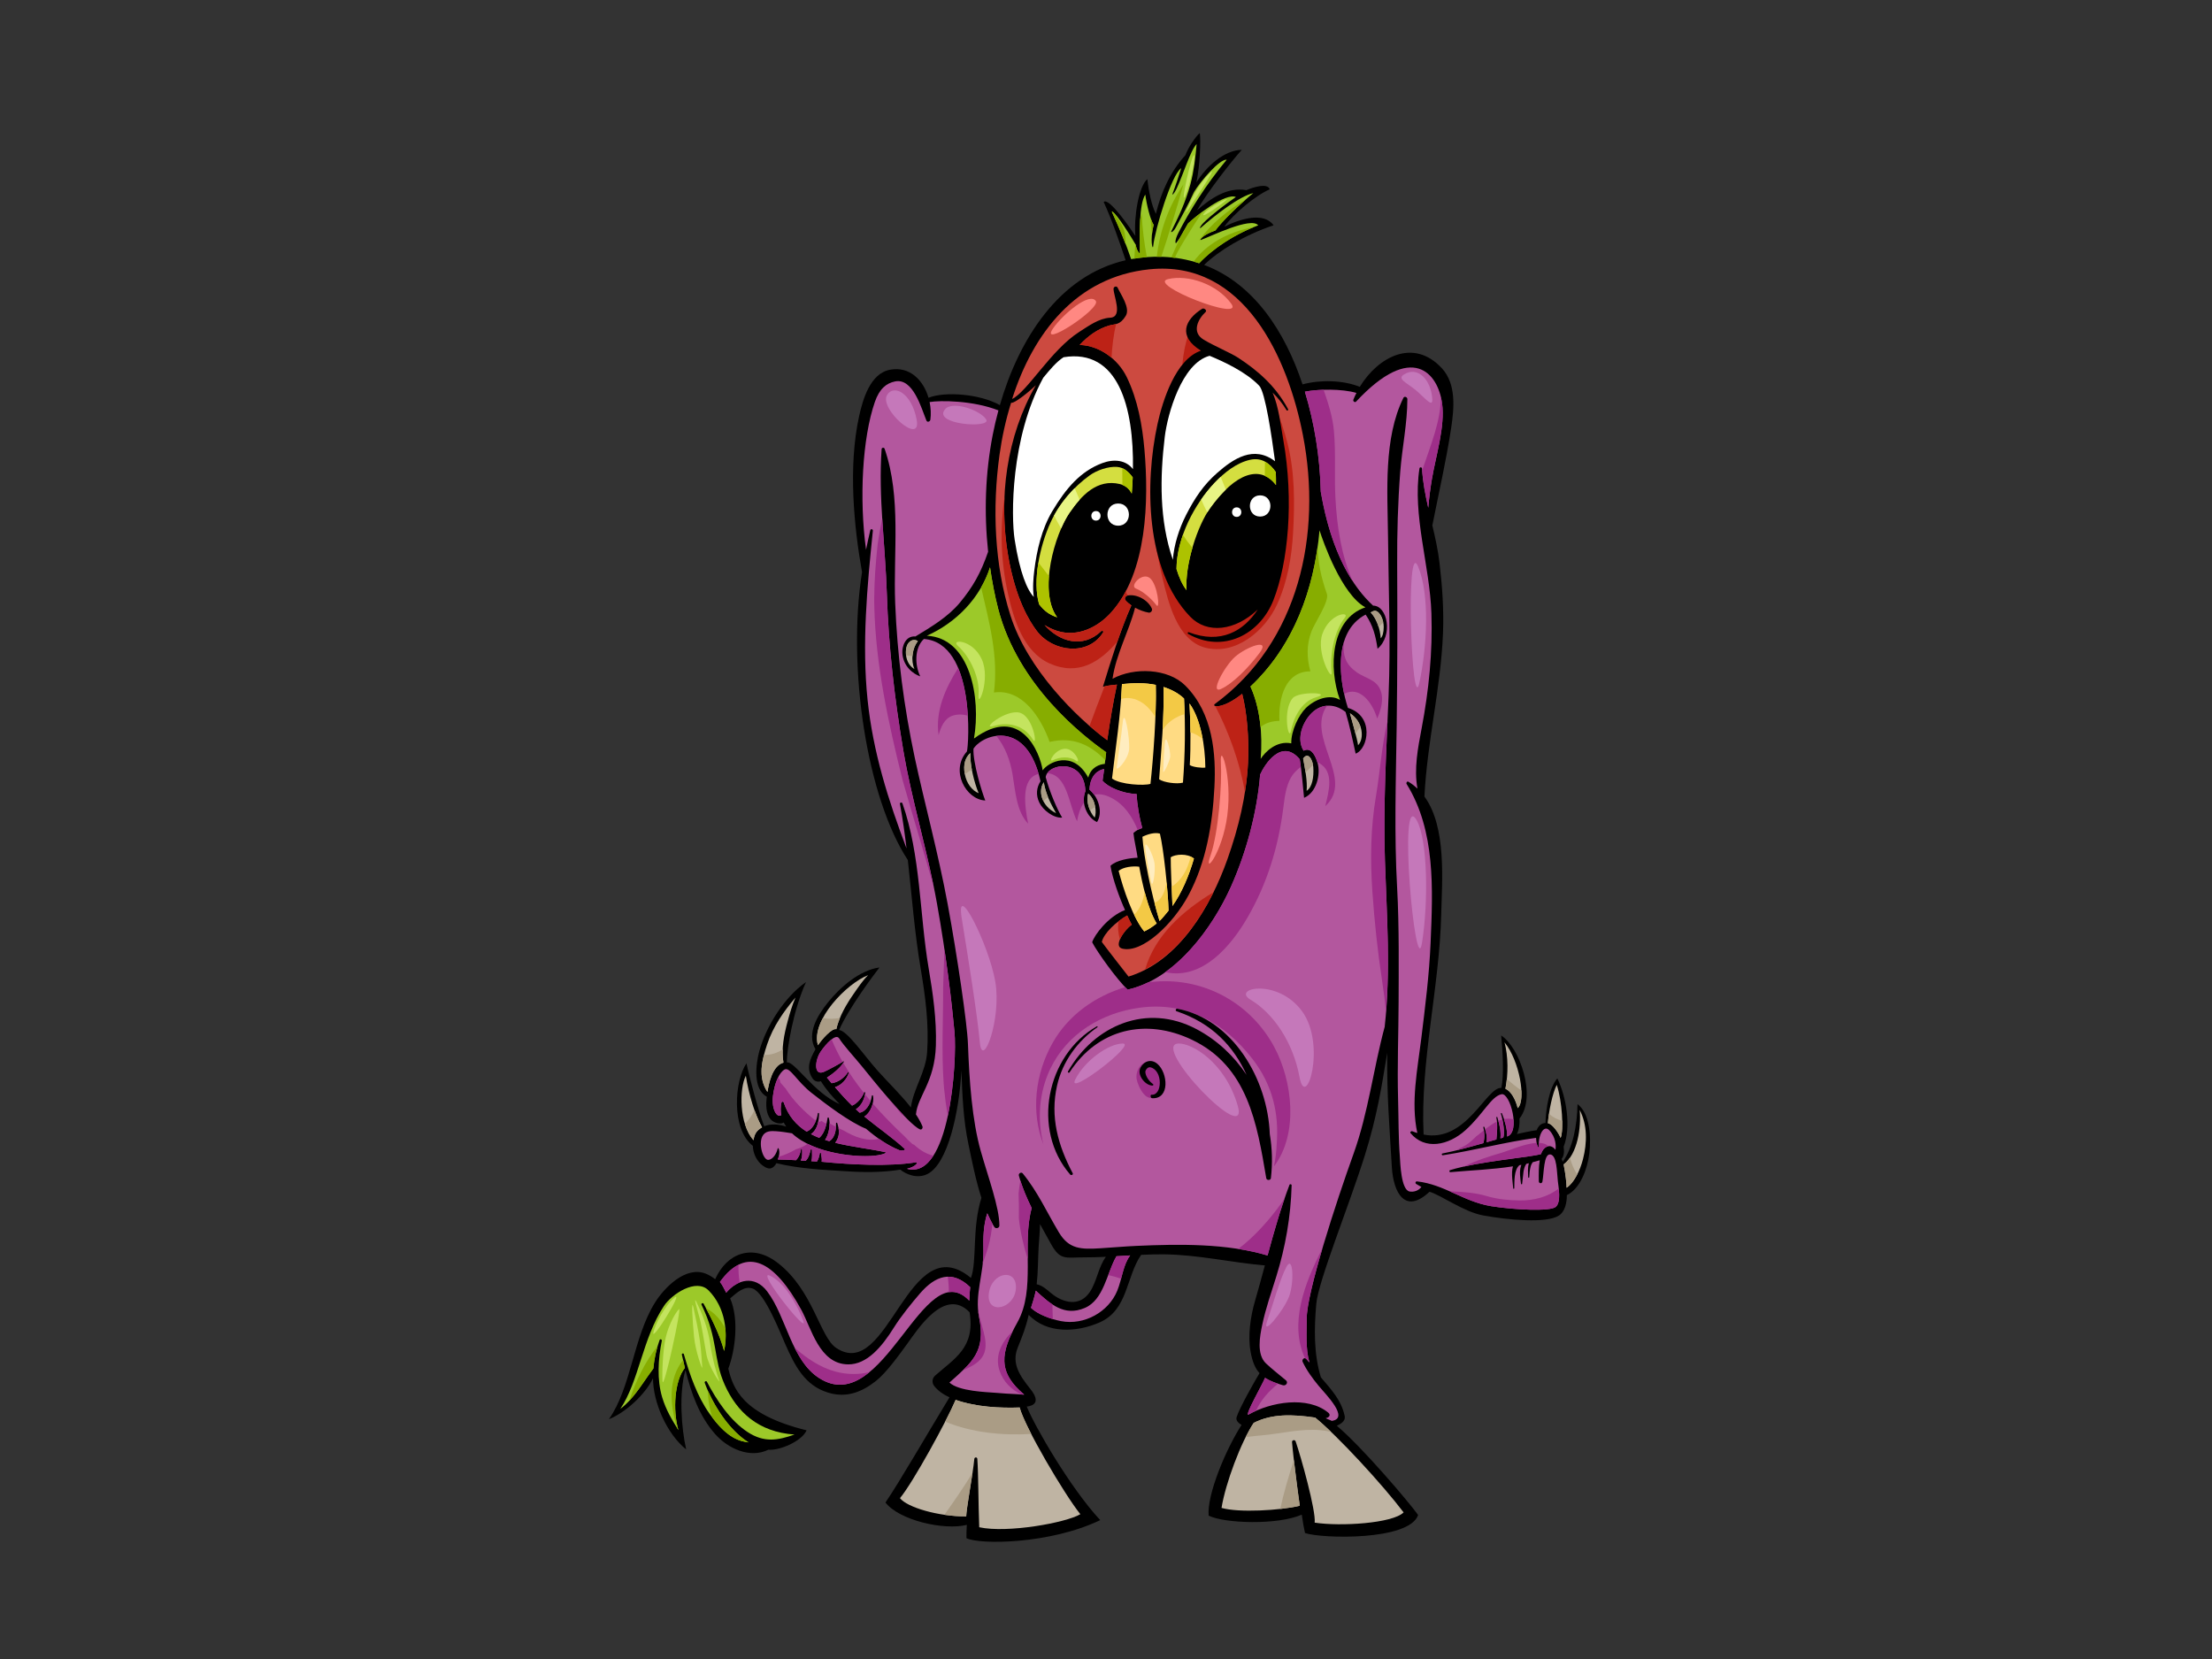 <?xml version="1.0" encoding="utf-8"?>
<!-- Generator: Adobe Illustrator 17.0.0, SVG Export Plug-In . SVG Version: 6.00 Build 0)  -->
<!DOCTYPE svg PUBLIC "-//W3C//DTD SVG 1.1//EN" "http://www.w3.org/Graphics/SVG/1.1/DTD/svg11.dtd">
<svg version="1.1" id="Layer_1" xmlns="http://www.w3.org/2000/svg" xmlns:xlink="http://www.w3.org/1999/xlink" x="0px" y="0px"
	 width="800px" height="600px" viewBox="0 0 800 600" enable-background="new 0 0 800 600" xml:space="preserve">
<rect x="0" y="0" width="800" height="600" fill="#333333" stroke="none"/>
<g>
	<path d="M570.534,399.32c-0.124,7.918-1.746,15.835-5.354,20.854c-0.133-0.351-0.253-0.704-0.407-1.042
		c0.907-1.03,0.974-2.746,0.741-4.393c2.813-7.261,0.944-18.041-2.274-24.712c-2.93,3.18-4.15,11.09-4.3,16.118
		c-0.716,0.019-1.416,0.26-1.993,0.785c-0.582,0.53-0.935,1.148-1.157,1.809c-2.421,0.357-4.811,0.857-7.183,1.405
		c0.804-1.648,1.037-3.629,0.927-5.595c6.366-8.009-0.009-25.869-6.618-30.045c0.561,5.733,1.061,14.278,0.073,18.952
		c-5.435-0.435-12.666,20.015-28.127,16.865c-1.264-26.561,5.755-53.131,6.38-79.8c0.281-11.977,1.98-31.419-6.078-42.437
		c0.982-19.926,5.943-39.187,6.716-59.141c0.332-8.518-0.274-17.03-1.276-25.484c-0.535-4.539-1.531-8.989-2.578-13.429
		c2.309-11.748,5.013-23.398,6.805-35.247c1.054-6.985,1.94-15.841-3.339-21.567c-10.31-11.18-23.159-4.069-29.711,6.695
		c-5.964-2.438-14.283-2.634-20.705-0.895c-6.279-18.919-17.512-36.422-35.597-43.199c5.344-5.157,14.496-10.761,25.135-14.348
		c-3.615-4.934-12.033-2.33-17.818,0.51c3.344-4.653,11.362-11.362,16.412-13.493c-0.748-2.411-5.845-0.836-8.422,0.295
		c-6.807-1.243-12.843,2.898-17.881,7.283c3.735-6.63,12.811-18.15,16.202-21.868c-6.41,0.113-12.699,5.913-16.4,11.742
		c1.253-5.848,1.647-15.442,1.213-17.821c-1.536,1.274-4.183,5.185-5.193,8c-5.351,5.789-8.819,13.403-10.689,21.23
		c-1.594-3.102-2.62-8.309-3.094-12.57c-3.155,2.682-4.919,13.79-4.321,20.55c-1.056-1.614-9.53-14.231-11.458-12.265
		c3.075,6.7,5.571,14.092,7.932,21.058c-24.161,5.568-38.64,28.66-45.487,52.402c-7.277-4.102-19.989-5.024-25.806-2.66
		c-1.83-6.274-6.697-11.484-13.916-10.142c-7.197,1.339-9.855,10.813-11.17,16.763c-4.02,18.202-1.881,40.003,1.044,56.443
		c-5.48,34.805,1.865,81.726,16.568,104.133c1.444,13.056,2.438,26.171,4.627,39.146c1.701,10.067,3.05,20.148,2.348,30.377
		c-0.488,7.137-4.975,13.208-5.88,19.94c-3.671-4.693-8.326-9.149-11.951-13.22c-5.144-5.781-10.983-14.44-14.003-14.794
		c3.562-8.037,12.57-19.983,14.606-22.611c-7.256,0.986-14.367,7.279-18.726,12.741c-3.585,4.496-7.787,11.14-4.426,16.833
		c-2.014,3.61-3.475,6.847-1.089,10.518c1.01,1.554,2.68,1.231,3.042,1.035c1.876,3.026,4.269,5.751,6.793,8.31
		c-9.525-4.216-16.363-15.713-19.106-15.089c-0.012-4.956,2.355-18.966,6.938-29.063c-7.842,5.443-14.493,16.066-16.919,25.105
		c-1.22,4.547-2.379,13.607,2.736,16.349c-0.339,2.802-0.419,6.017,1.449,8.237c0.947,1.122,3.363,1.956,4.681,1.092
		c0.255,0.523,0.582,1.016,0.918,1.503c-2.704-0.907-5.656-1.129-7.98-0.138c-2.211-5.763-5.581-18.59-6.408-22.78
		c-4.353,6.295-5.624,23.734,2.297,29.867c0.056,2.381,1.052,4.742,2.727,6.419c0.787,0.787,2.571,2.061,3.755,1.717
		c0.923-0.269,1.577-0.994,2.029-1.869c8.389,2.047,17.361,2.412,25.941,2.961c6.101,0.391,12.624,0.384,18.889-0.631
		c1.963,1.643,6.099,3.479,9.868,1.552c7.279-3.716,11.418-22.182,12.225-37.439c0.313,8.955,0.675,17.903,2.536,26.694
		c1.243,5.868,2.608,12.951,4.697,19.406c-3.468,10.965-1.54,22.854-3.791,28.959c-22.833-18.948-29.697,37.988-48.743,25.309
		c-5.912-3.933-8.294-20.81-21.128-30.749c-9.163-7.1-18.384-3.573-22.633,5.898c-1.016-0.806-2.129-1.503-3.41-2.007
		c-7.312-2.884-15.015,5.116-18.359,10.457c-7.819,12.483-8.642,30.858-16.671,42.186c6.025-2.405,13.056-8.857,15.951-14.79
		c0.045,8.698,4.956,20.069,12.005,25.715c-1.767-7.71-2.675-20.483-0.262-28.706c2.071,8.343,4.961,16.58,10.71,23.13
		c4.622,5.262,12.636,8.959,19.291,5.671c3.926,0.411,12.103-3.033,13.802-7.006c-23.457-5.784-26.589-15.356-28.307-22.287
		c2.438-6.469,3.989-17.704,0.675-25.432c2.272-1.956,5.118-4.671,8.193-3.534c4.337,1.606,9.92,16.019,11.733,20.086
		c3.419,7.69,6.941,14.884,15.419,17.512c6.78,2.101,12.364-0.253,17.358-4.18c3.786-2.975,8.434-9.474,11.245-13.336
		c3.739-5.134,13.661-20.885,22.642-11.519c2.105,12.808-5.517,16.742-12.428,22.868c-1.107,0.982-1.316,2.568-0.397,3.758
		c1.344,1.738,3.281,3.08,5.552,4.132c-8.508,14.017-18.057,30.567-23.151,38.049c4.966,6.431,21.191,10.158,29.419,8.074
		c-0.133,1.636-0.133,3.702-0.133,4.819c4.774,2.384,30.082,2.227,48.385-6.527c-10.824-11.619-23.806-34.121-26.566-41.07
		c2.145-0.25,5.335-1.353,1.25-6.422c-4.085-5.073-6.723-9.346-4.545-14.827c1.745-4.386,2.909-7.165,3.994-11.934
		c6.518,6.908,17.3,6.412,25.621,2.759c10.355-4.54,9.542-16.496,15.043-24.45c2.793-0.131,5.585-0.212,8.385-0.178
		c12.311,0.142,24.222,2.968,36.361,4.003c-1.169,4.328-2.335,8.642-3.571,12.885c-1.629,5.588-2.638,12.47-1.605,18.267
		c0.648,3.631,1.631,6.038,3.25,7.812c-1.351,2.176-7.303,12.612-8.307,15.951c-0.432,1.437,1.362,2.515,1.816,2.758
		c-5.622,8.696-12.558,25.142-11.915,32.821c5.693,2.847,24.983,3.478,33.677-0.357c0.357,2.573,0.85,5.363,1.173,6.651
		c6.293,2.097,37.762,2.798,40.91-6.527c-3.333-4.674-20.281-24.595-29.405-32.27c0.883-0.47,3.29-1.454,2.842-3.545
		c-1.269-5.903-4.987-9.656-8.602-13.961c-2.62-8.506-2.442-17.774-1.664-26.624c0.719-8.163,11.894-35.6,17.517-53.55
		c4.368-13.937,6.081-24.63,8.139-37.236c-0.156,15.668,0.783,25.907,1.659,41.225c0.544,9.509,4.826,17.337,13.628,9.064
		c4.104,1.15,12.352,7.286,19.496,8.581c8.859,1.608,22.763,2.917,27.253,0.051c2.302-1.472,2.924-4.688,2.928-7.42
		c4.977-2.381,7.468-9.764,8.104-14.898C575.588,410.794,574.838,402.499,570.534,399.32z M374.933,464.461
		c0.514-4.499,0.461-9.261,0.696-13.336c0.156-2.739,0.467-5.588,0.502-8.411c1.33,2.449,2.683,4.853,3.971,7.181
		c3.389,6.129,5.347,4.823,11.936,4.849c2.645,0.014,5.284-0.077,7.925-0.201c-2.704,3.629-3.277,8.913-5.784,12.685
		c-3.694,5.554-9.782,3.996-14.04,0.451C378.457,466.279,376.978,464.921,374.933,464.461z"/>
	<path fill="#9CC929" d="M287.359,518.824c-6.024,2.089-10.944,3.05-17.012-0.927c-6.284-4.111-11.266-11.589-14.678-18.17
		c-0.238-0.454-0.97-0.088-0.799,0.381c2.797,7.647,8.611,17.02,15.849,21.553c-0.774-0.105-1.549-0.243-2.318-0.446
		c-5.09-1.342-8.92-5.893-11.815-9.962c-4.433-6.237-7.181-14.197-9.258-21.495c-0.135-0.468-0.822-0.26-0.72,0.208
		c0.344,1.578,0.711,3.167,1.092,4.753c-3.718,4.583-4.449,15.141-2.363,22.483c-2.342-3.723-4.487-7.342-5.831-11.764
		c-1.963-6.469-1.493-13.967-0.152-20.544c0.093-0.454-0.621-0.738-0.79-0.276c-1.19,3.258-1.961,6.77-2.267,10.324
		c-3.828,5.064-6.906,10.82-11.953,14.608c6.786-10.084,7.976-25.408,15.783-37.236c2.84-4.303,11.67-10.131,16.138-5.615
		c6.197,6.256,6.997,15.414,5.627,21.896c-1.671-6.125-4.361-11.369-7.429-17.097c-0.231-0.428-0.967-0.063-0.76,0.358
		c6.186,12.668,4.113,19.447,8.436,29.057C266.478,510.551,274.19,517.942,287.359,518.824z"/>
	<path fill="#87AD00" d="M227.584,506.599c3.277-3.494,5.781-7.775,8.714-11.658c0.241-2.788,0.776-5.545,1.566-8.179
		C233.192,492.636,229.951,499.441,227.584,506.599z"/>
	<path fill="#87AD00" d="M247.702,494.719c-0.229-0.951-0.439-1.902-0.654-2.853c-5.492,6.859-4.852,16.384-2.049,24.787
		c0.117,0.182,0.224,0.367,0.339,0.549C243.253,509.861,243.984,499.303,247.702,494.719z"/>
	<path fill="#87AD00" d="M256.063,503.061c-0.016,3.361,0.561,6.567,1.582,9.635c2.753,3.65,6.262,7.333,10.757,8.52
		c0.769,0.203,1.543,0.341,2.318,0.446C264.392,517.699,259.152,510.035,256.063,503.061z"/>
	<path fill="#87AD00" d="M255.309,473.114c2.706,5.106,5.073,9.939,6.583,15.481c0.509-2.398,0.713-5.167,0.463-8.017
		C260.735,477.393,258.48,474.711,255.309,473.114z"/>
	<path fill="#B3579E" d="M350.555,470.401c-16.627-17.305-30.865,42.748-54.183,28.073c-10.226-6.436-11.916-22.251-18.94-31.452
		c-4.538-5.94-10.757-4.3-14.797,0.502c-0.626-1.155-1.414-2.933-2.262-3.888c9.749-13.447,19.924-7.231,29.355,9.922
		c3.784,6.884,6.567,19.775,16.999,19.887c6.833,0.07,12.215-6.331,16.631-13.425c2.395-3.842,6.454-8.873,9.434-12.308
		c5.43-6.249,11.453-8.576,18.097-2.185C350.709,467.15,350.595,468.772,350.555,470.401z"/>
	<path fill="#BFB4A3" d="M548.906,400.776c-0.816-3.265-2.437-6.135-4.447-7.022c1.037-5.204,1.031-11.771-0.332-16.779
		C549.588,383.605,552.019,397.883,548.906,400.776z"/>
	<path fill="#9CC929" d="M402.104,76.586c0.612-0.604,4.95,5.629,8.66,11.942c0.316,2.209,1.507,3.454,1.5,2.999
		c-0.11-6.985-0.316-17.676,1.942-21.156c0.504,3.718,1.874,9.292,3.024,10.942c-1.416,5.559-0.336,9.431-0.154,7.69
		c0.633-6.077,6.628-25.882,10.135-28.189c-0.662,2.214-2.232,6.881-3.035,8.937c-0.552,1.421,0.552,0.178,1.341-1.498
		c2.486-5.283,4.938-13.694,7.261-16.176c-0.365,4.548-1.014,9.966-2.21,14.438c-1.827,6.825-4.578,12.388-6.945,17.123
		c-0.323,0.65,0.725,0.332,1.736-1.578c2.042-3.854,4.262-7.811,6.462-12.619c2.426-4.017,9.319-11.998,11.841-11.683
		c-7.651,9.153-13.554,18.797-17.436,26.353c-1.498,2.919-1.192,4.254-0.776,3.711c1.648-2.153,2.842-4.693,4.249-7.024
		c2.445-2.385,13.411-11.193,17.279-9.548c-3.875,2.639-8.99,6.594-11.614,9.234c-1.563,1.577-1.512,2.273-1.168,1.971
		c5.363-4.734,14.122-11.52,19.094-12.624c-4.893,3.945-11.154,10.02-13.734,13.51c-5.202,1.877-5.707,3.604-5.284,3.455
		c3.414-1.192,18.15-8.522,20.782-5.302c-7.754,2.852-15.944,7.949-21.375,13.712c-4.108-1.344-8.541-2.167-13.344-2.327
		c-3.958-0.131-7.693,0.181-11.24,0.843C407.135,87.897,404.684,82.197,402.104,76.586z"/>
	<path fill="#CC4A40" d="M365.679,145.662c1.128,0.38,6.427-3.896,8.959-6.35c-10.621,18.401-13.6,41.005-10.016,61.745
		c2.687,15.548,7.627,23.545,10.378,27.162c5.791,7.609,18.573,9.176,23.969,0.49c0.259-0.411-0.351-0.766-0.668-0.461
		c-6.819,6.506-15.253,3.761-20.543-2.203c1.404,0.863,2.93,1.599,4.62,2.135c7.335,2.324,14.603-1.286,19.454-6.649
		c13.135-14.518,13.657-40.669,12.072-58.903c-0.778-8.931-2.437-18.024-6.352-26.151c-3.201-6.645-10-11.541-17.073-11.726
		c2.898-3.145,6.56-5.863,10.761-7.046c2.017-0.568,3.853-0.07,5.914-3.494c1.72-2.859-1.839-7.715-2.947-10.167
		c-0.334-0.739-1.453-0.403-1.475,0.349c-0.07,2.468,3.545,10.263-1.215,10.509c-4.069,0.211-7.796,2.975-11.117,5.085
		c-10.282,6.535-18.782,21.626-24.348,24.308c7.553-23.73,23.147-44.191,49.679-46.897c34.287-3.495,50.123,32.199,55.513,60.08
		c6.872,35.531-1.288,74.654-31.83,97.099c-1.414,1.037,2.486,2.194,9.839-3.652c1.738,6.778,2.547,16.213,2.115,24.969
		c-0.586,11.859-3.459,23.593-7.408,34.745c-6.048,17.087-17.464,36.932-35.813,42.557c-2.124-2.741-7.17-9.153-9.661-12.523
		c0.703-3.15,5.223-7.352,9.181-9.593c0.516,1.14,1.063,2.274,1.673,3.363c-0.033,0.021-0.066,0.034-0.101,0.058
		c-2.451,1.673-6.788,7.725-3.376,8.578c7.2,1.804,18.447-8.918,24.021-19.392c6.378-11.992,8.621-25.553,9.326-38.978
		c0.617-11.798-0.456-26.774-10.593-36.819c-6.214-6.157-18.45-6.656-26.259-2.396c1.285-8.948,5.908-17.029,8.163-25.718
		c1.594,0.88,3.354,1.524,4.91,1.787c0.792,0.135,1.467-0.752,1.143-1.484c-1.348-3.042-5.438-5.336-8.752-4.705
		c-0.767,0.145-1.294,1.113-0.722,1.771c0.566,0.651,1.288,1.254,2.082,1.804c-4.003,8.971-7.424,20.089-10.291,29.43
		c2.098-0.583,4.4-0.699,5.069-0.779c-1.41,6.572-2.503,13.127-3.512,20.109c-11.054-8.133-28.821-25.605-35.011-45.119
		c-5.859-18.464-6.58-38.963-3.951-58.075C362.347,158.261,363.734,151.882,365.679,145.662z"/>
	<path fill="#BD2216" d="M374.999,228.22c-2.751-3.618-7.691-11.615-10.378-27.162c-1.206-6.982-1.65-14.174-1.327-21.345
		c-1.654,11.349-1.409,22.977,1.253,34.977c2.047,9.212,5.59,21.027,15.033,25.246c10.427,4.663,18.321-0.576,24.554-7.931
		c1.568-4.545,3.242-9.021,5.045-13.055c-0.793-0.55-1.516-1.153-2.082-1.804c-0.572-0.658-0.045-1.626,0.722-1.771
		c0.028-0.004,0.058-0.004,0.084-0.009c-0.026-0.052-0.037-0.116-0.056-0.176c-0.551-0.48-0.802-1.227-0.257-1.842
		c-0.059-0.01-0.117-0.015-0.175-0.027c-1.537,3.004-3.377,5.776-5.585,8.213c-4.851,5.363-12.119,8.973-19.454,6.649
		c-1.69-0.537-3.216-1.272-4.62-2.135c5.29,5.963,13.724,8.709,20.543,2.203c0.316-0.304,0.926,0.051,0.668,0.461
		C393.572,237.396,380.791,235.829,374.999,228.22z"/>
	<path fill="#BD2216" d="M394.056,262.531c2.267,1.98,4.443,3.743,6.391,5.178c1.009-6.982,2.101-13.538,3.512-20.109
		c-0.608,0.072-2.561,0.179-4.484,0.633C397.61,252.976,395.81,257.745,394.056,262.531z"/>
	<path fill="#BD2216" d="M401.239,117.706c-4.201,1.184-7.863,3.902-10.761,7.046c4.158,0.109,8.217,1.856,11.514,4.621
		c0.236-4.126,0.724-8.194,1.643-12.175C402.849,117.41,402.057,117.474,401.239,117.706z"/>
	<path fill="#BD2216" d="M435.463,126.182c-2.526-3-3.433-6.491-3.456-10.119c-3.437,5.942-4.444,13.543-4.69,20.35
		c3.428-3.233,7.576-5.6,12.137-6.217C438.035,128.95,436.685,127.631,435.463,126.182z"/>
	<path fill="#BD2216" d="M414.171,350.56c10.964-5.671,19.081-16.507,24.721-27.889C427.464,329.533,417.641,338.573,414.171,350.56
		z"/>
	<path fill="#BD2216" d="M409.236,334.501c0.035-0.023,0.068-0.037,0.101-0.058c-0.61-1.089-1.157-2.224-1.673-3.363
		c-1.044,0.59-2.12,1.322-3.164,2.132c-0.302,2.146-0.084,4.402,0.528,6.558C405.887,337.767,407.86,335.443,409.236,334.501z"/>
	<path fill="#BD2216" d="M439.503,255.334c4.872,9.4,8.855,20.177,10.741,31.121c0.547-3.5,0.949-7.024,1.122-10.561
		c0.432-8.756-0.378-18.191-2.115-24.969C444.051,255.059,440.592,255.684,439.503,255.334z"/>
	<path fill="#BD2216" d="M465.646,160.329c-2.208-8.705-6.24-20.102-14.643-24.805c1.318,1.106,2.594,2.249,3.767,3.476
		c1.381,1.449-0.813,3.653-2.201,2.198c-2.799-2.935-6.074-5.358-9.273-7.859c-23.476-1.68-24.953,30.908-23.504,47.321
		c0.175,1.997-2.937,1.981-3.11,0c-0.005-0.066-0.012-0.134-0.016-0.199c0.067,9.572,1.519,19.151,3.73,28.438
		c2.057,8.634,5.284,22.686,15.459,25.334c11.006,2.865,21.613-6.072,25.977-15.53c3.783-8.2,5.342-17.219,5.837-26.186
		C468.265,181.833,468.295,170.764,465.646,160.329z"/>
	<path fill="#D4DE40" d="M405.025,175.067c-8.231-1.972-13.881,4.09-18.213,10.377c-5.281,7.663-11.423,28.376-4.471,37.823
		c-2.854-0.971-4.65-2.292-6.531-4.725c-2.402-8.265,0.115-20.864,4.195-29.722c3.033-6.584,8.203-12.679,14.105-16.901
		c2.556-1.832,6.7-3.307,9.922-3.052c2.487,0.197,4.202,1.857,5.63,3.778c-0.077,1.959-0.189,3.916-0.346,5.857
		C408.441,176.837,407.093,175.562,405.025,175.067z"/>
	<path fill="#FFFFFF" d="M404.406,190.122c-5.176,0-5.176-8.022,0-8.022C409.579,182.101,409.579,190.122,404.406,190.122z"/>
	<path fill="#FFFFFF" d="M396.369,188.284c-2.225,0-2.225-3.453,0-3.453C398.598,184.831,398.598,188.284,396.369,188.284z"/>
	<path fill="#FFFFFF" d="M398.657,167.489c-7.84,2.916-13.131,9.099-18.067,17.367c-3.837,6.43-5.653,14.245-6.543,21.607
		c-0.311,2.563-0.643,6.208-0.159,9.421c-2.389-2.472-5.071-8.766-6.934-20.771c-1.283-8.259-1.516-36.715,10.355-58.502
		c2.232-2.69,4.679-5.72,7.345-7.418c19.821-3.226,25.437,18.17,25.091,40.469C407.165,166.324,402.84,165.932,398.657,167.489z"/>
	<path fill="#9CC929" d="M484.626,253.141c-3.613-2.256-9.034-0.318-12.348,2.933c-2.5,2.457-5.377,8.137-5.27,12.774
		c-5.386-1.116-9.597,3.258-11.063,5.61c0.694-8.958-0.142-18.274-3.699-26.173c15.545-14.564,23.102-35.149,24.979-56.494
		c1.292,4.131,8.03,23.252,16.594,27.862C481.358,223.786,480.321,241.421,484.626,253.141z"/>
	<path fill="#FFDB83" d="M419.501,301.493c1.341,5.55,2.916,20.475,3.125,27.833c-0.876,1.042-2.283,2.876-3.263,3.765
		c-3.042-9.966-5.784-23.555-6.197-30.462C415.157,301.655,417.688,300.946,419.501,301.493z"/>
	<path fill="#FFDB83" d="M402.178,281.569c1.327-11.307,3.101-22.78,3.598-34.165c4.187-0.416,8.289-0.521,12.229,0.29
		c0.308,10.45-0.92,26.706-1.925,35.808C413.835,284.207,405.307,283.833,402.178,281.569z"/>
	<path fill="#FFDB83" d="M420.81,248.441c2.348,0.784,5.069,1.973,7.417,4.195c0.531,9.77,0.372,20.323-0.395,30.412
		c-2.164,0.625-7.066-0.066-8.616-1.213C419.962,271.734,421.084,259.369,420.81,248.441z"/>
	<path fill="#FFDB83" d="M430.198,254.411c4.12,5.758,5.658,15.387,5.733,23.188c-1.202,0.211-4.557-0.147-5.629-0.907
		C430.703,269.673,430.579,261.347,430.198,254.411z"/>
	<path fill="#FFDB83" d="M431.808,310.517c-1.806,6.187-4.328,12.234-7.765,17.147c-0.238-5.218-0.682-14.525-0.633-17.628
		C425.043,308.937,429.459,308.513,431.808,310.517z"/>
	<path fill="#FFDB83" d="M418.324,333.975c-1.395,1.134-2.884,2.115-4.487,2.89c-4.031-4.809-7.607-15.319-9.271-21.917
		c1.771-1.388,4.97-1.787,7.447-1.494C413.094,319.395,415.087,328.757,418.324,333.975z"/>
	<path fill="#F3C945" d="M421.916,318.928c-0.568,3.681-1.848,6.655-4.386,7.592c0.587,2.283,1.201,4.506,1.832,6.57
		c0.981-0.889,2.388-2.723,3.263-3.765C422.549,326.608,422.283,322.856,421.916,318.928z"/>
	<path fill="#F3C945" d="M413.173,254.206c1.918,1.299,3.442,3.125,4.7,5.174c0.166-4.214,0.233-8.262,0.131-11.685
		c-3.94-0.811-8.043-0.706-12.229-0.29c-0.079,1.781-0.196,3.565-0.329,5.352C407.902,252.099,410.614,252.473,413.173,254.206z"/>
	<path fill="#F3C945" d="M420.458,264.01c1.813-2.85,4.692-4.783,7.952-5.75c-0.044-1.891-0.084-3.783-0.183-5.623
		c-2.348-2.223-5.069-3.411-7.417-4.195C420.932,253.453,420.752,258.755,420.458,264.01z"/>
	<path fill="#F3C945" d="M434.962,267.268c-0.865-4.846-2.367-9.51-4.763-12.858c0.178,3.265,0.292,6.836,0.329,10.434
		C432.177,265.354,433.663,266.174,434.962,267.268z"/>
	<path fill="#F3C945" d="M430.611,309.786c-1.01,4.42-3.078,8.509-6.882,10.88c0.108,2.547,0.227,5.056,0.315,6.997
		c3.437-4.913,5.959-10.96,7.765-17.147C431.453,310.215,431.044,309.985,430.611,309.786z"/>
	<path fill="#F3C945" d="M413.961,322.455c-0.435,3.282-1.617,6.258-3.795,8.349c1.147,2.39,2.381,4.524,3.671,6.061
		c1.603-0.775,3.092-1.757,4.487-2.89C416.485,331.008,415.059,326.706,413.961,322.455z"/>
	<path fill="#9CC929" d="M377.104,278.604c-0.981-6.393-7.932-23.93-24.852-11.503c2.557-14.672-1.329-36.404-17.038-37.18
		c10.642-4.749,19.258-13.616,22.845-24.734c0.734,5.054,1.671,10.076,2.944,15.001c7.231,27.957,30.893,46.14,39.059,51.876
		c-0.154,1.405-0.318,2.806-0.488,4.204c-1.807,0.155-5.013,1.109-5.996,4.97C388.005,270.901,378.983,275.763,377.104,278.604z"/>
	<path fill="#87AD00" d="M406.348,82.782c-0.846-2.365-2.524-4.196-3.987-6.186c-0.112-0.052-0.203-0.065-0.257-0.01
		c1.757,3.822,3.433,7.69,4.956,11.604C407.097,86.335,406.953,84.473,406.348,82.782z"/>
	<path fill="#87AD00" d="M416.13,78.82c0.119,1.934,0.283,3.862,0.504,5.784c0.11-0.997,0.292-2.102,0.596-3.292
		C416.875,80.801,416.496,79.911,416.13,78.82z"/>
	<path fill="#87AD00" d="M412.923,77.28c-0.187,0.646-0.383,1.287-0.549,1.937c-0.246,4.088-0.17,8.694-0.11,12.31
		c0.007,0.455-1.183-0.789-1.5-2.999c-0.038-0.062-0.073-0.126-0.112-0.187c-0.206,1.722-0.325,3.455-0.406,5.194
		c1.477-0.241,2.991-0.418,4.534-0.534C413.788,87.802,413.15,82.571,412.923,77.28z"/>
	<path fill="#87AD00" d="M428.013,66.664c-5.237,7.764-8.532,16.578-9.646,26.197c0.54-0.004,1.086,0,1.634,0.012
		C422.881,84.201,425.54,75.462,428.013,66.664z"/>
	<path fill="#87AD00" d="M434.201,86.558c0.229-0.524,1.502-1.83,5.356-3.219c2.133-2.883,6.772-7.518,11.081-11.273
		c-6.599,4.016-12.493,8.682-17.076,15.002C433.771,86.895,433.983,86.723,434.201,86.558z"/>
	<path fill="#87AD00" d="M431.696,94.625c0.67,0.183,1.335,0.366,1.984,0.579c5.092-5.402,12.607-10.196,19.915-13.127
		C439.428,84.711,433.275,92.367,431.696,94.625z"/>
	<path fill="#87AD00" d="M434.974,76.478c-2.379,1.747-4.389,3.454-5.274,4.318c-0.855,1.417-1.64,2.903-2.488,4.339
		c-1.202,2.404-3.47,7.836-3.606,7.984c0.465,0.045,0.918,0.114,1.372,0.171c0.035-0.052,0.065-0.105,0.098-0.157
		C424.652,92.697,430.546,83.142,434.974,76.478z"/>
	<path fill="#87AD00" d="M462.729,260.699c-0.426-8.321,2.204-17.939,11.177-17.894c-1.287-4.806-1.433-9.636,0.4-14.466
		c1.145-3.015,6.534-10.864,5.581-13.567c-2.084-5.899-3.304-11.588-3.326-17.236c-2.659,19.258-10.168,37.498-24.315,50.75
		c2.043,4.533,3.166,9.542,3.639,14.674C457.633,261.452,459.988,260.788,462.729,260.699z"/>
	<path fill="#87AD00" d="M359.47,250.457c10.196-1.464,16.965,8.953,20.144,17.875c8.612-2.058,14.942,1.208,20.116,6.594
		c0.114-0.953,0.227-1.905,0.332-2.863c-8.167-5.736-31.828-23.919-39.059-51.876c-1.272-4.925-2.21-9.946-2.944-15.001
		c-0.822,2.541-1.914,4.958-3.225,7.244C357.762,225.034,361.154,237.309,359.47,250.457z"/>
	<path fill="#BFB4A3" d="M395.909,295.706c-1.935-2.103-3.195-5.886-2.356-8.661C396.329,289.148,396.664,294.025,395.909,295.706z"
		/>
	<path fill="#BFB4A3" d="M381.951,294.109c-5.466-2.691-6.558-8.157-4.457-11.184C378.156,287.082,379.903,290.45,381.951,294.109z"
		/>
	<path fill="#BFB4A3" d="M313.978,352.674c-2.009,1.977-3.646,4.473-5.193,6.693c-2.619,3.755-5.31,8.305-6.326,12.851
		c-1.552-0.486-5.159,3.582-6.643,5.81C293.137,369.011,306.345,355.572,313.978,352.674z"/>
	<path fill="#BFB4A3" d="M277.558,394.934c-3.515-5.323-2.089-11.329-0.119-17.221c2.176-6.506,6.031-11.993,10.268-16.944
		c-1.227,2.792-2.087,5.833-2.804,8.464c-1.316,4.833-2.402,10.149-1.559,15.087C279.304,385.405,278.014,392.009,277.558,394.934z"
		/>
	<path fill="#BFB4A3" d="M272.543,412.369c-5.283-5.747-5.204-18.726-2.797-23.31c1.089,6.917,3.263,13.988,5.861,18.665
		C274.134,408.591,272.816,409.687,272.543,412.369z"/>
	<path fill="#BFB4A3" d="M390.726,547.632c-5.234,3.104-26.404,6.926-36.572,4.72c-0.337-8.459-0.299-19.468-0.692-24.733
		c-0.054-0.715-1.028-0.671-1.087,0.016c-0.465,5.239-2.89,17.845-2.931,20.78c-9.948,0.091-21.408-3.248-23.955-6.594
		c4.716-5.63,17.064-28.241,20.137-35.546c7.406,2.617,16.25,3.021,23.156,2.762C370.423,515.758,384.937,540.451,390.726,547.632z"
		/>
	<path fill="#B3579E" d="M404.065,466.823c-3.155,7.67-11.899,12.594-20.347,10.979c-3.95-0.757-8.626-2.594-10.845-4.811
		c0.213-0.563,1.468-4.627,1.734-6.195c5.228,4.776,10.207,9.424,17.704,6.249c6.948-2.942,7.974-12.747,11.474-18.709
		c1.65-0.095,3.302-0.196,4.952-0.294C406.095,457.609,405.817,462.552,404.065,466.823z"/>
	<path fill="#BFB4A3" d="M507.634,546.981c-3.963,3.97-22.843,5.137-32.165,3.701c0.519-4.194-4.945-23.813-6.884-29.381
		c-0.248-0.715-1.365-0.521-1.304,0.248c0.46,5.924,2.505,21.182,2.806,23.03c-7.092,1.71-22.081,2.576-28.306,0.779
		c1.446-8.925,6.994-23.778,11.645-30.763c6.562-3.309,13.813-3.124,22.228-1.905C483.857,519.368,500.059,536.967,507.634,546.981z
		"/>
	<path fill="#B3579E" d="M562.679,436.474c-1.993,1.748-15.288,1.059-23.378-0.246c-9.918-1.605-16.944-7.868-26.802-8.96
		c-0.575-0.061-0.778,0.657-0.292,0.937c0.622,0.358,1.241,0.718,1.86,1.078c-1.014,1.33-2.701,1.912-4.255,1.643
		c-3.136-0.544-3.376-10.53-3.514-12.269c-0.565-7.081-0.465-14.045-0.664-21.149c-0.33-11.841,0.159-24.2,0.189-34.908
		c0.03-10.707,0.236-27.838-0.523-41.352c-1.096-19.551-0.454-39.058-0.175-58.621c0.281-19.534,0.276-39.025,0.182-58.559
		c-0.054-11.183,0.248-22.323,1.112-33.475c0.678-8.747,2.573-17.508,2.571-26.275c-0.002-0.71-1.068-1.158-1.426-0.431
		c-7.251,14.668-5.737,33.988-5.574,49.929c0.196,19.318,0.993,38.499,0.212,57.825c-0.809,19.908-1.986,39.822-1.316,59.757
		c0.675,20.036,2.136,39.733-0.075,59.745c-0.004,0.045,0.007,0.075,0.007,0.115c-4.134,15.243-5.924,31.111-11.283,45.999
		c-6.349,17.632-16.968,50.166-16.942,59.658c0.014,4.894-0.463,10.806,0.968,15.842c-0.367-0.425-0.732-0.839-1.103-1.267
		c-0.675-0.786-1.729,0.212-1.344,1.035c1.468,3.127,3.571,5.98,5.755,8.64c2.535,3.087,11.387,11.796,4.755,12.724
		c-0.323-0.281-1.848-0.717-2.171-0.989c1.178-0.185,1.986-1.115,0.93-1.986c-7.443-6.128-20.773-3.936-28.954,0.752
		c-1.108-0.131,5.237-11.144,6.088-13.357c1.645,1.073,3.742,1.883,6.455,2.682c1.094,0.323,2.068-0.976,1.089-1.794
		c-2.407-2.017-4.912-3.947-7.204-6.099c-3.48-3.276-2.21-9.876-1.363-13.923c1.239-5.914,3.276-11.698,5.071-17.458
		c3.347-10.733,5.258-21.786,5.571-33.048c0.01-0.397-0.628-0.552-0.774-0.168c-3.129,8.233-5.576,16.898-7.931,25.56
		c-14.739-4.433-32.206-4.146-47.361-3.472c-4.33,0.192-8.658,0.591-12.984,0.857c-7.142,0.442-11.469,0.369-15.124-5.737
		c-4.346-7.251-7.653-14.692-13.082-21.333c-0.544-0.664-1.608,0.03-1.398,0.792c1.075,3.926,2.743,7.866,4.639,11.734
		c-3.604,13.201,1.556,29.326-5.141,41.293c-6.221,11.11-7.221,18.088,2.44,26.18c-0.594,0.047-1.558-0.121-2.879-0.168
		c-2.514-0.091-5.022-0.28-7.527-0.489c-3.152-0.26-13.236-0.519-16.643-3.697c8.169-7.312,13.266-11.133,10.722-23.7
		c-1.652-8.16,1.727-15.751,1.559-23.934c-0.096-4.8,0-9.317,1.412-13.599c0.766,1.753,1.584,3.44,2.526,4.942
		c0.509,0.813,1.839,0.411,1.848-0.427c0.068-6.482-4.173-17.882-6.753-27.063c-3.103-11.042-4.125-25.175-4.613-38.633
		c-0.269-7.403-3.895-31.945-7.3-50.431c-3.403-18.486-8.609-37.489-11.944-53.162c-3.914-18.385-6.34-37.108-7.076-55.884
		c-0.722-18.324,2.276-38.176-3.835-55.855c-0.178-0.514-1.028-0.433-1.068,0.125c-1.241,17.328,1.332,35.039,1.891,52.387
		c0.614,19.046,2.767,37.754,5.936,56.54c3.104,18.408,8.801,36.389,12.206,55.527c3.405,19.133,5.316,35.498,6.321,46.378
		c0.995,10.694-1.713,53.746-17.179,49.472c3.5-0.857,4.155-2.493,3.23-2.344c-9.757,1.568-23.432,0.87-34.093-0.199
		c0.17-0.988-0.114-2.068-0.253-3.103c-0.03-0.225-0.383-0.287-0.418-0.037c-0.131,0.97-0.472,2.196-1,3.015
		c-0.007,0.012-0.014,0.023-0.021,0.033c-0.689-0.04-1.379-0.068-2.07-0.112c0.481-1.231,0.217-2.917,0.245-4.087
		c0.007-0.283-0.421-0.28-0.477-0.021c-0.177,0.813-0.652,2.972-1.79,3.977c-0.596-0.04-1.192-0.077-1.787-0.117
		c0.019-0.042,0.047-0.086,0.065-0.122c0.568-1.238,0.469-2.613,0.413-3.94c-0.009-0.252-0.369-0.232-0.386,0.014
		c-0.066,1.012-0.741,2.928-1.802,3.943c-2.19-0.129-4.382-0.233-6.574-0.253c1.187-2.942,0.108-4.735-0.058-3.949
		c-0.311,1.477-1.491,3.881-3.349,4.076c-1.856,0.196-3.671-5.578-2.208-8.478c1.037-2.049,3.117-2.024,5.148-1.872
		c1.832,0.138,3.741,0.444,5.587,0.741c8.013,7.569,24.582,9.027,31.109,7.94c2.383-0.397,3.353-0.969,2.54-1.14
		c-5.578-1.201-12.007-1.869-17.992-3.36c1.856-2.573,1.39-4.826,0.725-7.083c-0.084-0.28-0.465-0.262-0.458,0.035
		c0.044,1.439,0.033,4.943-2.418,6.462c-0.519-0.152-1.042-0.294-1.545-0.463c1.432-2.064,2.049-5.656,1.353-7.969
		c-0.066-0.22-0.409-0.199-0.444,0.03c-0.257,1.717-0.876,5.484-3.035,7.202c-1.017-0.409-2.009-0.855-2.956-1.36
		c2.55-1.757,2.874-5.319,2.914-7.461c0.007-0.269-0.421-0.283-0.451-0.026c-0.301,2.545-1.778,5.807-4.073,6.572
		c-3.678-2.327-6.625-5.632-8.258-10.526c-0.135-0.402-0.729-0.378-0.818,0.04c-0.339,1.617-0.337,3.124-0.068,4.531
		c-1.536,1.15-3.557-2.112-3.014-6.851c0.542-4.742,2.253-8.551,4.195-9.637c1.944-1.085,4.351,4.195,9.791,8.469
		c5.44,4.274,13.829,10.603,19.677,12.949c3.709,3.146,7.746,6.05,12.047,7.747c0.774,0.302,2.498,0.04,1.921-0.497
		c-4.218-3.9-10.147-7.997-14.589-11.656c2.346-1.39,3.659-5.242,3.153-7.525c-0.054-0.25-0.421-0.177-0.442,0.026
		c-0.322,2.996-2.262,5.791-4.403,6.102c-0.026-0.024-0.93-0.853-1.356-1.245c2.003-1.276,3.192-3.664,3.372-6.001
		c0.016-0.206-0.325-0.276-0.398-0.084c-0.705,1.832-2.414,3.977-4.353,4.779c-2.18-2.138-4.211-4.377-6.19-6.681
		c2.363-0.711,4.305-2.891,5.003-5.158c0.075-0.248-0.161-0.502-0.304-0.276c-1.25,2-3.501,3.711-5.908,4.001
		c-0.563-0.671-1.129-1.336-1.688-2.014c5.261-3.403,6.627-6.321,5.959-5.889c-1.444,0.923-5.629,3.204-7.071,3.804
		c-3.728,1.556-3.281-4.178-1.166-7.301c1.788-2.645,5.442-6.763,6.684-4.819c1.674,2.62,5.438,6.684,8.237,10.102
		c2.795,3.419,16.699,20.96,20.992,22.806c0.68,0.294,1.126-0.559,0.902-1.096c-0.614-1.472-1.421-2.905-2.353-4.3
		c0.584-6.607,6.798-11.582,7.214-24.909c0.29-9.394-1.075-18.871-2.634-28.077c-3.321-19.628-2.827-40.659-9.467-59.522
		c-0.168-0.475-0.989-0.35-0.893,0.176c0.986,5.351,1.732,10.73,2.379,16.124c-6.634-17.537-12.109-34.798-14.079-53.625
		c-2.12-20.304-0.164-41.053,1.897-61.282c0.063-0.6-0.783-0.768-0.925-0.171c-0.549,2.327-1.063,4.687-1.536,7.07
		c-2.521-18.471-1.339-40.391,3.188-53.466c1.659-4.789,4.174-6.791,7.31-7.421c6.527-1.316,9.507,9.713,11.339,14.156
		c0.32,0.775,1.346,0.354,1.432-0.321c0.269-2.061,0.159-4.249-0.28-6.373c3.779-0.663,15.746-0.594,24.888,3.019
		c-0.804,2.968-1.498,5.938-2.07,8.878c-2.694,13.863-3.159,28.166-1.655,42.233c-2.641,7.696-5.543,12.781-10.21,18.405
		c-4.305,5.19-10.334,8.75-16.073,12.237c-3.753-0.323-4.861,3.815-4.744,5.921c0.274,4.978,4.029,7.7,6.483,8.511
		c-1.96-3.962-2.197-10.218,1.304-13.522c18.798,1.424,16.234,38.826,15.561,40.702c-6.151,6.889-0.336,17.424,6.655,17.716
		c-1.166-2.797-4.531-13.741-4.274-18.741c3.695-5.539,19.384-10.545,24.245,11.775c-1.467,2.348-1.731,4.975-0.463,7.655
		c1.313,2.776,5.172,5.752,8.298,5.509c-1.767-2.858-4.543-9.333-5.964-14.64c0.666-5.122,13.951-6.969,14.369,5.056
		c-1.764,4.287,0.687,9.702,4.206,11.181c2.103-3.279,0.757-8.828-2.739-11.713c0.264-5.435,3.304-7.141,5.33-7.46
		c-0.166,1.238-0.404,3.021-0.601,4.243c1.932,2.206,6.997,4.603,12.331,4.797c0.191,4.024,0.972,8.422,2.047,12.311
		c-1.208,0.308-2.26,0.94-3.208,1.78c0.211,2.523,1.147,6.176,1.503,8.94c-2.814,0.116-7.695,0.857-9.805,2.936
		c0.736,4.73,3.414,11.947,5.254,15.978c-6.149,2.383-11.112,9.077-11.876,11.668c1.834,3.552,8.913,13.427,12.82,17.131
		c17.555-3.889,30.84-22.713,37.317-37.106c5.674-12.613,9.565-27.327,10.616-40.676c1.591-3.614,7.782-13.35,14.336-5.518
		c0.699,4.258,1.292,11.454,1.54,13.926c4.451-1.838,6.099-8.405,4.891-12.629c-1.108-3.872-2.937-5.572-5.034-4.405
		c-2.381-3.672-0.981-9.178,2.244-12.92c3.521-4.09,8.625-4.501,12.919-1.094c1.372,4.563,2.949,11.815,3.632,15.071
		c4.575-1.68,6.885-13.663-2.791-16.541c-3.033-9.395-5.721-27.385,6.408-33.755c2.654,3.892,3.645,7.711,4.305,12.363
		c5.718-4.786,3.62-15.626-1.603-15.596c-7.134-6.558-15.057-18.68-18.922-41.244c-0.145-6.369-0.741-12.705-1.741-18.866
		c-0.923-5.674-2.241-11.514-3.999-17.264c4.942-0.982,13.334-1.099,18.634,0.439c-0.404,0.802-0.776,1.614-1.108,2.436
		c-0.24,0.593,0.565,1.155,0.977,0.714c20.357-21.821,29.646-10.22,31.116,0.624c1.129,8.333-2.246,18.943-3.671,27.305
		c-0.591,3.473-1.033,6.958-1.337,10.458c-1.061-4.676-1.977-9.379-2.264-14.199c-0.031-0.517-0.827-0.575-0.909-0.056
		c-2.633,17.058,3.742,35.195,4.311,52.427c0.461,14.053-0.911,27.789-3.522,41.543c-1.367,7.196-2.821,14.656-1.519,21.868
		c-0.991-0.921-2.049-1.783-3.265-2.493c-0.505-0.297-0.907,0.412-0.656,0.818c10.502,16.911,9.488,38.039,8.674,57.346
		c-0.489,11.612-1.961,23.175-3.374,34.7c-1.363,11.11-3.835,23.063-1.432,34.174c-0.594-0.182-1.197-0.381-1.825-0.635
		c-0.404-0.157-0.932,0.315-0.605,0.71c5.157,6.165,13.673,4.478,19.863-1.11c6.422-5.798,9.237-12.185,13.021-12.989
		c3.129-0.664,6.992,13.802,2.017,15.286c0.135-2.725-0.921-5.933-1.876-8.368c-0.091-0.229-0.448-0.133-0.372,0.108
		c0.921,2.896,1.486,7.211,0.864,8.644c-0.243,0.066-0.622,0.25-1.03,0.28c0.28-2.587-0.353-5.137-1.114-7.62
		c-0.07-0.233-0.409-0.131-0.36,0.105c0.545,2.627,0.271,5.283,0.023,7.922c-1.187,0.332-2.372,0.671-3.557,1.009
		c0.311-1.884-0.099-3.648-0.809-5.504c-0.088-0.226-0.423-0.135-0.36,0.101c0.46,1.818,0.554,3.914,0.005,5.733
		c-4.894,1.393-9.794,2.767-14.809,3.741c-0.418,0.086-0.24,0.696,0.17,0.635c11.299-1.743,22.366-4.746,33.703-6.296
		c0.063,0.806,0.119,1.629,0.33,2.363c0.276,0.958,0.76,1.505,0.713,1.084c-0.44-4.024,1.629-8.44,3.748-6.186
		c2.362,2.507,2.487,5.686,2.21,7.069c-2.092-2.816-4.709-0.57-5.179,1.535c-3.957,1.201-22.528,2.58-32.917,5.816
		c-0.395,0.121-0.321,0.774,0.114,0.734c7.433-0.682,15.148-0.933,22.626-2.112c-0.755,2.376,0.005,6.51,0.093,7.954
		c0.018,0.25,0.379,0.233,0.386-0.014c0.088-2.356-0.194-6.627,1.862-8.35c0.232-0.044,0.468-0.08,0.703-0.124
		c-0.066,0.171-0.127,0.346-0.178,0.516c-0.635,2.077-0.182,4.235,0.039,6.328c0.023,0.218,0.383,0.28,0.406,0.037
		c0.138-1.437,0.299-2.87,0.484-4.3c0.115-0.881,0.367-1.745,0.773-2.529c0.084-0.163,0.192-0.308,0.309-0.442
		c0.295-0.065,0.594-0.119,0.888-0.189c-0.491,1.638-0.313,3.393-0.259,5.069c0.009,0.25,0.378,0.233,0.386-0.01
		c0.04-1.292,0.178-2.573,0.491-3.828c0.145-0.591,0.416-1.114,0.745-1.607c0.855-0.229,1.715-0.441,2.559-0.711
		c-0.39,2.435-0.367,4.847-0.334,7.609c0.01,0.841,1.136,0.949,1.297,0.119c0.575-3.001,0.432-10.2,2.867-9.826
		c2.43,0.378,2.334,6.396,2.716,9.633C563.672,429.431,564.673,434.731,562.679,436.474z"/>
	<path fill="#9E2E89" d="M267.093,457.41c-2.253,1.126-4.496,3.16-6.719,6.226c0.848,0.954,1.636,2.732,2.262,3.888
		c1.411-1.68,3.092-2.958,4.872-3.673C267.175,461.696,267.018,459.54,267.093,457.41z"/>
	<path fill="#9E2E89" d="M342.759,461.75c0.278,1.865,0.409,3.734,0.393,5.588c2.442-0.388,4.893,0.453,7.403,3.062
		c0.04-1.629,0.154-3.251,0.334-4.874C348.068,462.813,345.357,461.685,342.759,461.75z"/>
	<path fill="#9E2E89" d="M310.342,496.878c-9.065,0.587-16.487-3.771-22.955-9.457c2.232,4.489,4.938,8.506,8.985,11.053
		c6.709,4.221,12.668,2.258,18.146-2.271C313.155,496.551,311.763,496.787,310.342,496.878z"/>
	<path fill="#9E2E89" d="M380.637,471.775c-2.077-1.356-4.036-3.157-6.029-4.978c-0.266,1.568-1.521,5.632-1.734,6.195
		c1.68,1.68,4.776,3.139,7.898,4.081C380.691,475.306,380.639,473.542,380.637,471.775z"/>
	<path fill="#9E2E89" d="M405.453,462.451c0.802-3.012,1.514-6.02,3.285-8.408c-1.65,0.098-3.302,0.199-4.952,0.294
		c-1.159,1.977-2.052,4.373-2.975,6.803C402.386,461.477,403.927,461.928,405.453,462.451z"/>
	<path fill="#9E2E89" d="M361.482,495.67c1.398,4.19,4.353,6.927,7.981,8.672c0.378,0.03,0.706,0.054,0.954,0.033
		c-8.672-7.261-8.74-13.636-4.167-22.897C362.363,485.124,359.671,490.248,361.482,495.67z"/>
	<path fill="#9E2E89" d="M348.213,495.612c1.407-0.613,2.8-1.278,4.125-2.11c5.454-3.424,4.442-8.284,2.863-13.783
		c-0.561-1.946-1.054-3.844-1.444-5.746c0.074,0.778,0.173,1.557,0.334,2.348C356.081,486.149,353.385,490.631,348.213,495.612z"/>
	<path fill="#9E2E89" d="M373.119,436.902c-1.605-3.274-3.026-6.601-4.081-9.925c-0.325,1.547-0.519,3.117-0.654,4.692
		c0.107,2.994,0.154,5.992,0.107,8.981c0.514,4.961,1.682,9.906,3.187,14.659C371.633,449.01,371.542,442.677,373.119,436.902z"/>
	<path fill="#9E2E89" d="M464.603,433.429c-3.608,5.393-8.147,10.698-12.589,14.78c-1.362,1.252-2.767,2.405-4.206,3.487
		c3.643,0.573,7.209,1.336,10.621,2.365C460.317,447.105,462.288,440.16,464.603,433.429z"/>
	<path fill="#9E2E89" d="M406.924,357.028c-10.836,3.244-20.55,10.09-26.227,20.141c-6.387,11.299-7.897,25.061-3.304,36.801
		c-2.335-9.028-1.605-18.91,2.428-27.353c6.083-12.74,18.573-20.324,32.433-22.174c16.797-2.237,30.389,5.323,40.603,18.382
		c7.445,9.518,9.742,19.985,8.885,30.868c-0.108,2.8-0.454,5.532-0.986,8.132c8.969-11.797,6.711-30.881,0.08-43.199
		c-8.133-15.113-23.852-24.36-41.154-23.726c-1.496,0.054-2.987,0.196-4.475,0.385c-2.375,1.143-4.837,2.064-7.403,2.631
		C407.528,357.652,407.231,357.353,406.924,357.028z"/>
	<path fill="#9E2E89" d="M462.208,500.433c-1.879-0.631-3.424-1.299-4.693-2.126c-0.851,2.213-7.197,13.226-6.088,13.357
		c0.893-0.512,1.856-0.988,2.858-1.433C455.91,506.375,458.925,503.087,462.208,500.433z"/>
	<path fill="#9E2E89" d="M471.951,491.211c0.173,0.017,0.35,0.094,0.505,0.278c0.371,0.428,0.736,0.843,1.103,1.267
		c-1.432-5.036-0.954-10.948-0.968-15.842c-0.01-4.543,2.418-14.372,5.648-25.313C471.647,464.355,466.255,478.804,471.951,491.211z
		"/>
	<path fill="#9E2E89" d="M556.54,413.337c-0.028,0.542-0.03,1.086,0.03,1.629c0.047,0.421-0.437-0.126-0.713-1.084
		c-0.047-0.168-0.066-0.353-0.098-0.53c-4.361,0.217-10.156,2.82-12.392,3.468c-4.814,1.393-9.535,2.89-13.998,5.099
		c10.506-2.344,24.589-3.507,27.979-4.536c0.288-1.292,1.386-2.617,2.673-2.816C559.207,413.718,557.977,413.37,556.54,413.337z"/>
	<path fill="#9E2E89" d="M543.915,404.738c0.678,2.031,1.231,4.284,1.133,6.291c1.989-0.594,2.543-3.265,2.321-6.209
		C546.156,404.527,545.011,404.523,543.915,404.738z"/>
	<path fill="#9E2E89" d="M537.098,408.46c0.516,1.547,0.792,3.059,0.528,4.65c1.185-0.337,2.37-0.677,3.557-1.009
		c0.203-2.152,0.379-4.312,0.152-6.461C539.879,406.357,538.486,407.369,537.098,408.46z"/>
	<path fill="#9E2E89" d="M541.886,405.38c0.573,2.068,0.979,4.18,0.748,6.314c0.407-0.03,0.786-0.213,1.03-0.28
		c0.484-1.117,0.245-3.97-0.316-6.546C542.851,405.002,542.365,405.17,541.886,405.38z"/>
	<path fill="#9E2E89" d="M395.705,287.474c1.697-0.464,3.771-0.212,6.291,1.111c4.685,2.454,7.492,6.769,9.474,11.56
		c0.514-0.287,1.059-0.515,1.645-0.662c-1.075-3.889-1.856-8.287-2.047-12.311c-5.333-0.194-10.399-2.591-12.331-4.797
		c0.198-1.223,0.435-3.006,0.601-4.243c-2.026,0.319-5.066,2.025-5.33,7.46C394.659,286.129,395.21,286.782,395.705,287.474z"/>
	<path fill="#9E2E89" d="M366.204,280.061c0.972,5.736,1.376,13.436,5.644,17.839c-1.253-6.352-2.727-16.417,3.723-17.989
		c0.023-0.007,0.038-0.005,0.061-0.011c-3.281-11.511-9.803-14.422-15.274-13.758C363.555,270.176,365.323,274.871,366.204,280.061z
		"/>
	<path fill="#9E2E89" d="M389.531,297.039c0.409-2.531,1.222-5.007,2.522-6.842c-0.154-1.37-0.046-2.771,0.489-4.075
		c-0.374-10.798-11.098-10.398-13.771-6.497C386.038,280.224,386.465,290.774,389.531,297.039z"/>
	<path fill="#9E2E89" d="M421.661,351.639c13.287,2.765,23.567-9.542,29.524-19.818c7.094-12.235,11.149-25.534,12.92-39.489
		c0.561-4.403,1.115-9.866,4.372-13.237c0.545-0.562,1.225-1.184,1.984-1.752c-0.122-0.981-0.255-1.907-0.388-2.727
		c-6.553-7.832-12.745,1.904-14.336,5.518c-1.051,13.35-4.942,28.063-10.616,40.676c-4.685,10.407-12.939,23.104-23.782,30.825
		C421.446,351.635,421.544,351.613,421.661,351.639z"/>
	<path fill="#9E2E89" d="M479.938,255.231c-2.274,0.176-4.45,1.297-6.225,3.358c-3.225,3.742-4.625,9.248-2.244,12.92
		c2.056-1.143,3.847,0.477,4.961,4.185c0.252,0.088,0.504,0.189,0.748,0.334c5.367,3.13,3.473,10.006,2.115,15.53
		C490.176,281.804,472.042,266.497,479.938,255.231z"/>
	<path fill="#9E2E89" d="M501.804,260.848c-2.094,8.797-2.664,18.175-4.162,27.056c-1.949,11.538-2.099,22.924-1.299,34.578
		c0.745,10.829,1.888,21.534,3.519,32.26c0.586,3.849,1.115,7.69,1.381,11.537c1.509-18.347,0.261-36.473-0.358-54.882
		C500.318,294.535,501.07,277.691,501.804,260.848z"/>
	<path fill="#9E2E89" d="M284.092,393.638c-0.57-0.603-1.124-1.227-1.668-1.874c-0.269-0.325-0.344-0.682-0.297-1.019
		c-0.252-0.341-0.493-0.685-0.732-1.033c-0.874,1.755-1.554,4.074-1.858,6.73c-0.544,4.739,1.477,8.001,3.014,6.851
		c-0.269-1.407-0.271-2.914,0.068-4.531c0.089-0.418,0.683-0.442,0.818-0.04c1.633,4.894,4.58,8.2,8.258,10.526
		c1.528-0.509,2.681-2.127,3.377-3.902C290.806,402.02,286.966,398.162,284.092,393.638z"/>
	<path fill="#9E2E89" d="M309.531,401.178c0.427,0.392,1.33,1.22,1.356,1.245c1.676-0.243,3.218-2.017,3.97-4.209
		c-0.697-0.82-1.381-1.654-2.052-2.489C312.492,397.879,311.377,399.999,309.531,401.178z"/>
	<path fill="#9E2E89" d="M297.952,387.659c1.367-0.57,5.171-2.631,6.796-3.636c-1.505-2.624-2.849-5.335-4.001-8.132
		c-1.411,1.089-2.968,3.001-3.961,4.466C294.671,383.481,294.224,389.214,297.952,387.659z"/>
	<path fill="#9E2E89" d="M299.064,389.744c0.559,0.678,1.126,1.342,1.688,2.014c2.407-0.29,4.659-2.001,5.908-4.001
		c0.143-0.226,0.379,0.028,0.304,0.276c-0.697,2.267-2.639,4.447-5.003,5.158c1.979,2.304,4.01,4.543,6.19,6.681
		c1.881-0.776,3.54-2.82,4.281-4.618c-2.744-3.459-5.272-7.079-7.473-10.873C304.415,385.339,302.668,387.412,299.064,389.744z"/>
	<path fill="#9E2E89" d="M324.784,401.443c0.007,0.024,0.016,0.04,0.019,0.065c0.516,0.607,1.038,1.208,1.556,1.814
		c0.098-0.047,0.197-0.095,0.302-0.119c-2.015-2.113-4.221-4.623-6.324-7.092c1.213,1.503,2.446,2.991,3.687,4.471
		C324.379,400.699,324.676,400.961,324.784,401.443z"/>
	<path fill="#9E2E89" d="M330.553,413.984c-0.224-0.033-0.446-0.124-0.655-0.309c-1.003-0.874-1.954-1.806-2.837-2.783
		c-3.954-3.718-7.838-7.634-11.443-11.796c-0.437,1.879-1.516,3.818-3.038,4.723c4.442,3.659,10.371,7.756,14.589,11.656
		c0.577,0.537-1.147,0.799-1.921,0.497c-2.543-1.002-4.985-2.442-7.328-4.096c-4.398,1.059-8.906-0.682-12.679-2.944
		c-0.668-0.308-1.337-0.621-2-0.946c0.311,1.687,0.215,3.417-1.161,5.323c5.985,1.491,12.414,2.159,17.992,3.36
		c0.813,0.171-0.157,0.743-2.54,1.14c-5.246,0.874-16.973,0.098-25.537-4.169c-0.077,0.082-0.124,0.176-0.222,0.239
		c-1.264,0.844-2.563,1.397-3.893,1.764c-1.991,1.189-4.087,2.061-6.253,2.723c-0.082,0.309-0.183,0.636-0.325,0.984
		c2.192,0.021,4.384,0.124,6.574,0.253c1.061-1.016,1.736-2.931,1.802-3.943c0.018-0.246,0.378-0.266,0.386-0.014
		c0.056,1.327,0.156,2.702-0.413,3.94c-0.017,0.037-0.045,0.08-0.065,0.122c0.594,0.04,1.19,0.077,1.787,0.117
		c1.138-1.005,1.613-3.164,1.79-3.977c0.056-0.259,0.484-0.262,0.477,0.021c-0.028,1.17,0.236,2.856-0.245,4.087
		c0.691,0.044,1.381,0.072,2.07,0.112c0.007-0.01,0.014-0.021,0.021-0.033c0.528-0.82,0.869-2.045,1-3.015
		c0.035-0.25,0.388-0.189,0.418,0.037c0.14,1.035,0.423,2.115,0.253,3.103c10.661,1.07,24.336,1.767,34.093,0.199
		c0.925-0.149,0.269,1.487-3.23,2.344c3.984,1.103,7.12-0.954,9.565-4.775C335.106,417.46,332.722,415.964,330.553,413.984z"/>
	<path fill="#9E2E89" d="M341.099,357.028c0.045,11.652-0.628,23.308,0.197,34.89c0.047,0.554,0.086,1.106,0.138,1.661
		c0.012,0.135,0.026,0.269,0.038,0.404c0.314,3.197,0.743,6.389,1.3,9.576c2.486-11.561,2.928-24.983,2.43-30.328
		c-0.701-7.606-1.856-17.908-3.645-29.949C341.434,347.865,341.275,352.448,341.099,357.028z"/>
	<path fill="#9E2E89" d="M299.931,412.723c1.893-1.175,2.327-3.526,2.407-5.202c-0.79-0.404-1.589-0.799-2.363-1.234
		c0.047,2.072-0.523,4.435-1.589,5.973C298.889,412.43,299.412,412.571,299.931,412.723z"/>
	<path fill="#9E2E89" d="M298.933,406.28c-0.241,0.021-0.488-0.017-0.724-0.159c-0.381-0.236-0.734-0.509-1.106-0.752
		c-0.309,0.273-0.757,0.399-1.192,0.351c-0.348,1.666-1.066,3.383-2.606,4.442c0.947,0.505,1.939,0.951,2.956,1.36
		C297.781,410.311,298.533,408.088,298.933,406.28z"/>
	<path fill="#9E2E89" d="M319.077,187.528c-0.68,3.103-1.232,6.216-1.664,9.337c-0.706,6.555-1.218,13.121-1.246,19.699
		c0.005,0.705,0.009,1.41,0.023,2.115c0.002,0.234,0.009,0.467,0.012,0.701c0.498,20.998,5.073,42.131,10.235,62.761
		c3.643,12.907,7.606,25.731,11.273,38.634c-3.43-16.891-8.261-33.003-11.033-49.449c-3.169-18.786-5.323-37.493-5.936-56.54
		C320.451,205.764,319.635,196.643,319.077,187.528z"/>
	<path fill="#9E2E89" d="M498.091,259.877c2.059-4.722,3.225-10.83-1.986-13.836c-1.781-1.029-3.835-1.765-5.506-2.961
		c-3.237-2.307-4.613-4.797-4.681-8.768c-0.01-0.705,0.051-1.463,0.175-2.25c-1.846,5.962-1.253,13.072,0.023,18.875
		C491.697,247.997,496.266,253.852,498.091,259.877z"/>
	<path fill="#9E2E89" d="M482.974,180.155c-0.442-8.099,0.192-16.303-0.552-24.376c-0.484-5.248-2.078-10.018-3.725-14.815
		c-2.517,0.079-4.896,0.326-6.775,0.7c1.758,5.75,3.076,11.59,3.999,17.264c1,6.161,1.596,12.497,1.741,18.866
		c2.545,14.858,6.851,25.172,11.532,32.368C485.074,200.79,483.534,190.392,482.974,180.155z"/>
	<path fill="#9E2E89" d="M514.336,170.191c0.334,4.557,1.192,9.015,2.197,13.448c0.304-3.5,0.746-6.984,1.337-10.458
		c1.425-8.362,4.8-18.972,3.671-27.305c-0.105-0.789-0.26-1.582-0.451-2.367C521.125,152.391,517.292,161.229,514.336,170.191z"/>
	<path fill="#9E2E89" d="M339.461,265.877c0.797-3.025,2.155-5.975,4.854-6.967c1.825-0.675,3.791-0.61,5.711-0.091
		c-0.33-5.57-1.283-11.969-3.494-17.228C341.824,249.044,338.209,257.259,339.461,265.877z"/>
	<path fill="#9E2E89" d="M549.596,434.161c-3.978-0.045-8.046-0.449-11.879-1.578c-4.447-1.313-8.91-1.542-13.42-1.731
		c4.765,2.101,9.427,4.471,15.003,5.375c8.09,1.306,21.385,1.994,23.378,0.246c1.404-1.224,1.32-4.195,1.056-6.651
		C559.877,432.896,554.769,434.213,549.596,434.161z"/>
	<path fill="#9E2E89" d="M534.443,410.573c-0.168,0.136-0.348,0.25-0.517,0.381c-0.662,0.662-1.337,1.313-2.049,1.933
		c-1.245,1.082-2.669,1.846-4.132,2.533c-0.248,0.189-0.503,0.365-0.746,0.558c3.174-0.776,6.323-1.643,9.464-2.538
		c0.442-1.463,0.439-3.092,0.187-4.624C535.917,409.4,535.186,409.996,534.443,410.573z"/>
	<path fill="#9E2E89" d="M419.404,395.504c1.075-2.617,1.245-5.221,0.675-7.821c-1.003-1.596-2.428-3-4.167-3.437
		c-3.285-0.82-5.366,3.328-4.807,6.125c0.582,2.907,3.823,9.348,7.223,5.517C418.66,395.511,419.046,395.43,419.404,395.504z"/>
	<path fill="#9E2E89" d="M357.46,450.737c0.743-2.751,1.201-5.476,1.447-8.226c-0.655-1.18-1.274-2.421-1.844-3.723
		c-1.412,4.283-1.509,8.799-1.412,13.599c0.033,1.547-0.082,3.071-0.246,4.583C356.119,454.917,356.888,452.867,357.46,450.737z"/>
	<path fill="#BFB4A3" d="M330.719,241.965c-3.589-1.983-3.734-7.57-2.11-9.48c1.248-1.466,2.771-1.098,3.344-0.572
		C329.875,234.424,329.362,238.842,330.719,241.965z"/>
	<path fill="#BFB4A3" d="M350.935,272.35c-0.17,4.226,1.342,10.514,3.012,14.523c-2.344-0.923-4.396-3.516-5.022-6.948
		C348.297,276.492,349.09,273.982,350.935,272.35z"/>
	<path fill="#BFB4A3" d="M471.296,274.353c1.786-2.627,3.468,0.316,3.674,3.103c0.259,3.503-0.371,7.292-2.414,8.564
		C472.887,282.571,471.983,277.978,471.296,274.353z"/>
	<path fill="#BFB4A3" d="M488.217,257.956c4.94,3.153,5.179,9.398,2.942,11.562C491.055,267.901,488.217,257.956,488.217,257.956z"
		/>
	<path fill="#BFB4A3" d="M495.724,221.496c0.343-0.16,1.096-0.742,1.795-0.58c1.589,0.375,2.924,3.174,2.924,5.815
		c0,2.036-0.423,3.441-1.086,4.122C499.13,227.452,497.939,223.807,495.724,221.496z"/>
	<path fill="#BFB4A3" d="M559.814,406.236c0.309-4.365,1.68-10.911,3.199-13.883c1.975,5.777,2.598,16.379,1.412,19.185
		C563.691,409.775,561.432,406.425,559.814,406.236z"/>
	<path fill="#BFB4A3" d="M572.518,419.202c-1.077,4.206-3.23,8.548-5.94,10.362c0.038-1.194-0.407-5.307-1.063-8.439
		c5.062-3.811,6.368-13.292,5.812-19.674C574.135,406.882,574.028,413.302,572.518,419.202z"/>
	<path fill="#AA9C85" d="M544.971,390.198c-0.122,1.227-0.288,2.428-0.512,3.556c2.01,0.886,3.631,3.756,4.447,7.022
		c1.085-1.008,1.484-3.416,1.325-6.391C548.375,393.083,546.602,391.707,544.971,390.198z"/>
	<path fill="#AA9C85" d="M396.091,291.796c-0.304-1.772-1.077-3.645-2.538-4.751c-0.558,1.844-0.178,4.122,0.699,6.067
		C394.813,292.603,395.437,292.178,396.091,291.796z"/>
	<path fill="#AA9C85" d="M379.027,288.22c-0.682-1.673-1.232-3.396-1.533-5.295c-1.248,1.798-1.337,4.45-0.086,6.873
		C377.921,289.247,378.455,288.719,379.027,288.22z"/>
	<path fill="#AA9C85" d="M297.617,368.191c-1.809,3.403-2.685,6.865-1.801,9.838c1.484-2.229,5.09-6.296,6.643-5.81
		c0.304-1.37,0.778-2.732,1.342-4.078C301.697,368.535,299.606,368.596,297.617,368.191z"/>
	<path fill="#AA9C85" d="M283.085,379.558c-2.024,1.278-4.291,2.033-6.793,1.968c-1.203,4.632-1.495,9.231,1.266,13.407
		c0.456-2.924,1.746-9.529,5.786-10.614C283.08,382.762,283.021,381.166,283.085,379.558z"/>
	<path fill="#AA9C85" d="M272.872,401.447c-0.823,1.858-2.014,3.548-3.444,5.05c0.699,2.269,1.704,4.337,3.115,5.872
		c0.273-2.682,1.591-3.778,3.064-4.644C274.616,405.939,273.702,403.787,272.872,401.447z"/>
	<path fill="#AA9C85" d="M372.963,518.606c-2.12-4.122-3.704-7.616-4.181-9.569c-6.906,0.259-15.75-0.145-23.156-2.762
		c-0.771,1.834-2.126,4.63-3.798,7.878C351.398,518.116,362.314,519.233,372.963,518.606z"/>
	<path fill="#AA9C85" d="M341.567,547.845c2.605,0.381,5.291,0.594,7.877,0.57c0.032-2.21,1.411-9.888,2.292-15.788
		C348.575,537.848,345.089,542.86,341.567,547.845z"/>
	<path fill="#AA9C85" d="M456.875,519.067c6.774-0.643,13.916-2.472,20.744-1.811c1.271,0.124,2.51,0.323,3.735,0.563
		c-2.124-2.04-4.071-3.804-5.7-5.129c-8.415-1.218-15.666-1.404-22.228,1.905c-0.947,1.423-1.932,3.183-2.91,5.139
		C452.625,519.441,454.767,519.267,456.875,519.067z"/>
	<path fill="#AA9C85" d="M463.014,545.733c2.708-0.304,5.176-0.694,7.073-1.154c-0.22-1.346-1.36-9.784-2.141-16.568
		C466.064,533.936,464.281,539.794,463.014,545.733z"/>
	<path fill="#AA9C85" d="M330.04,237.259c0.142-2.003,0.769-3.968,1.912-5.346c-0.573-0.526-2.096-0.894-3.344,0.572
		c-0.794,0.934-1.117,2.742-0.867,4.582C328.513,237.107,329.279,237.176,330.04,237.259z"/>
	<path fill="#AA9C85" d="M348.951,280.039c0.801-0.626,1.641-1.196,2.542-1.673c-0.398-2.152-0.628-4.265-0.558-6.017
		c-1.844,1.632-2.638,4.142-2.01,7.575C348.931,279.962,348.942,279.999,348.951,280.039z"/>
	<path fill="#AA9C85" d="M474.876,276.704c-0.42-2.52-1.954-4.742-3.58-2.351c0.294,1.553,0.624,3.285,0.881,5.029
		C473.047,278.457,473.937,277.556,474.876,276.704z"/>
	<path fill="#AA9C85" d="M492.034,262.811c-0.607-1.806-1.825-3.582-3.818-4.855c0,0,1.148,4.02,2.01,7.364
		C490.807,264.469,491.409,263.633,492.034,262.811z"/>
	<path fill="#AA9C85" d="M500.259,225.091c-0.4-2.057-1.479-3.879-2.739-4.176c-0.699-0.162-1.453,0.42-1.795,0.58
		c1.336,1.397,2.273,3.292,2.876,5.316C499.144,226.228,499.698,225.654,500.259,225.091z"/>
	<path fill="#AA9C85" d="M560.223,402.858c-0.182,1.19-0.337,2.353-0.409,3.379c1.619,0.189,3.877,3.538,4.611,5.302
		c0.467-1.106,0.645-3.43,0.577-6.183C563.231,404.912,561.621,404.044,560.223,402.858z"/>
	<path fill="#AA9C85" d="M567.781,418.709c-0.652,0.939-1.4,1.765-2.265,2.416c0.656,3.132,1.101,7.245,1.063,8.439
		c1.482-0.993,2.79-2.753,3.853-4.824C569.187,422.979,568.414,420.902,567.781,418.709z"/>
	<path d="M459.24,410.18c-0.736-19.859-13.397-41.54-33.459-45.375c-0.524-0.098-0.816,0.734-0.288,0.914
		c12.928,4.351,20.63,12.694,25.358,23.042c-4.526-6.815-10.617-12.584-18.129-16.564c-17.973-9.518-36.89-1.419-46.473,15.304
		c-0.212,0.364,0.339,0.671,0.568,0.32c10.257-15.765,27.542-19.728,44.218-11.802c20.205,9.604,23.586,30.289,26.928,50.107
		c0.14,0.834,1.577,0.823,1.675-0.03C460.261,420.754,460.105,415.387,459.24,410.18z"/>
	<path d="M418.62,384.788c-2.217-1.912-4.826-1.119-6.151,1.353c-1.377,2.566,1.675,6.445,4.333,6.473
		c0.275,0.003,0.474-0.341,0.215-0.526c-1.334-0.972-2.585-2.583-2.779-4.249c-0.098-0.855,0.878-2.042,1.795-1.839
		c4.576,1.012,4.415,10.257,0.449,9.924c-0.551-0.047-0.432,1.231,0.189,1.264C423.205,397.552,422.374,388.024,418.62,384.788z"/>
	<path d="M396.696,371.184c-18.282,10.397-23.707,37.422-9.653,53.606c0.358,0.413,1.203,0.075,0.907-0.482
		c-5.288-10.023-8.226-20.375-5.646-31.718c1.97-8.665,7.349-16.031,14.584-21.086C397.084,371.365,396.906,371.061,396.696,371.184
		z"/>
	<path d="M464.12,159.083c-1.005-5.648-1.612-11.763-3.856-17.09c1.928,1.906,3.638,4.013,5.013,6.339
		c0.222,0.377,0.79,0.044,0.586-0.339c-4.617-8.594-11.145-14.072-18.043-18.593c-2.725-1.786-8.836-4.338-12.53-6.579
		c-4.513-2.739-1.9-7.55,0.703-9.95c0.673-0.619-0.537-1.634-1.245-1.188c-6.312,3.972-8.819,9.998-0.4,15.14
		c-9.123,3.071-13.86,18.003-15.722,26.545c-4.657,21.375-4.417,52.733,11.782,69.62c6.128,6.389,16.269,5.224,24.481-2.561
		c-5.118,7.815-13.346,12.661-24.953,8.225c-0.353-0.134-0.556,0.42-0.245,0.599c12.633,7.204,25.949,0.226,30.844-12.161
		C465.907,203.504,468.004,180.893,464.12,159.083z"/>
	<path fill="#FFFFFF" d="M421.255,157.967c0.958-8.002,6.09-26.595,16.213-29.29c4.779,1.981,13.11,5.743,17.949,10.839
		c2.215,2.332,4.547,18.533,5.716,27.304c-7.697-5.857-15.04-0.962-20.939,4.227c-4.872,4.282-8.086,9.031-11.235,15.208
		c-2.48,4.87-4.359,10.659-4.777,16.201C419.249,188.172,419.486,172.736,421.255,157.967z"/>
	<path fill="#FFFFFF" d="M447.266,186.945c-2.229,0-2.229-3.453,0-3.453C449.491,183.492,449.491,186.945,447.266,186.945z"/>
	<path fill="#FFFFFF" d="M455.749,186.82c-4.945,0-4.945-7.669,0-7.669C460.696,179.152,460.696,186.82,455.749,186.82z"/>
	<path fill="#D4DE40" d="M437.703,183.691c-4.583,6.358-9.208,20.28-8.571,29.734c-1.454-1.761-2.736-4.674-3.636-7.638
		c0.107-11.399,6.503-23.508,13.884-31.275c3.428-3.604,7.719-7.058,12.654-8.206c4.323-1.005,7.237,1.297,9.39,4.441
		c0.073,1.446,0.037,3.215,0.054,4.668C455.885,168.072,446.96,170.842,437.703,183.691z"/>
	<path fill="#E8F585" d="M388.667,176.555c-2.931,2.936-5.499,6.308-7.459,9.885c0.816,1.579,1.666,3.14,2.576,4.671
		c0.977-2.252,2.017-4.201,3.028-5.667c1.121-1.627,2.332-3.236,3.654-4.699C389.842,179.36,389.239,177.963,388.667,176.555z"/>
	<path fill="#E8F585" d="M441.489,172.446c-0.729,0.675-1.439,1.364-2.108,2.066c-1.734,1.824-3.409,3.897-4.97,6.136
		c0.692,1.579,1.435,3.137,2.22,4.681c0.355-0.585,0.713-1.142,1.071-1.639c1.907-2.646,3.795-4.84,5.65-6.631
		C442.705,175.581,442.102,174.021,441.489,172.446z"/>
	<path fill="#ADC200" d="M405.889,169.332c-0.009,2.02,0.002,4.04,0.04,6.06c1.55,0.616,2.652,1.708,3.388,3.109
		c0.157-1.94,0.269-3.898,0.346-5.857C408.621,171.243,407.422,169.99,405.889,169.332z"/>
	<path fill="#ADC200" d="M379.383,208.358c-1.293-1.62-2.575-3.25-3.826-4.904c-0.909,5.443-0.981,10.838,0.254,15.088
		c1.881,2.433,3.676,3.754,6.531,4.725C379.607,219.549,378.917,214.084,379.383,208.358z"/>
	<path fill="#ADC200" d="M431.258,198.127c-1.259-1.53-2.458-3.125-3.449-4.659c-1.414,4.043-2.273,8.224-2.313,12.318
		c0.9,2.964,2.181,5.877,3.636,7.638C428.824,208.906,429.735,203.373,431.258,198.127z"/>
	<path fill="#ADC200" d="M461.425,170.747c-1.085-1.584-2.388-2.903-3.943-3.739c0.002,1.704-0.012,3.407-0.042,5.109
		c1.479,0.644,2.839,1.723,4.04,3.298C461.462,173.962,461.498,172.193,461.425,170.747z"/>
	<path fill="#FFEDC0" d="M406.001,261.718c-0.297,3.56-1.958,14.092-2.155,15.852c-0.194,1.763,4.113-2.74,4.503-6.459
		C408.74,267.395,406.59,254.674,406.001,261.718z"/>
	<path fill="#FFEDC0" d="M421.264,268.764c-0.248,2.736-0.587,8.806-0.587,10.178c0,1.37,2.349-3.525,2.547-5.283
		C423.416,271.895,421.658,264.458,421.264,268.764z"/>
	<path fill="#FFEDC0" d="M414.218,306.733c0.281,2.946,1.568,9.783,2.154,12.329c0.587,2.542,1.568-3.916,1.176-6.851
		C417.155,309.274,413.826,302.623,414.218,306.733z"/>
	<path fill="#FF8882" d="M422.434,100.937c7.385-1.739,17.714,1.864,22.843,8.857C450.405,116.788,414.506,102.801,422.434,100.937z
		"/>
	<path fill="#FF8882" d="M446.677,237.539c4.09-3.581,13.052-6.994,8.857-1.398c-4.195,5.594-9.789,11.189-13.986,13.052
		C437.351,251.058,442.947,240.802,446.677,237.539z"/>
	<path fill="#FF8882" d="M410.778,212.829c3.12,1.247,6.06,4.196,7.459,6.061c1.398,1.863,0.467-7.46-2.332-9.792
		C413.11,206.769,408.446,211.896,410.778,212.829z"/>
	<path fill="#FF8882" d="M441.548,275.768c0.469,7.968-0.932,25.642-3.73,33.568c-2.797,7.926,4.314-0.918,6.06-14.453
		C445.745,280.431,441.081,267.844,441.548,275.768z"/>
	<path fill="#FF8882" d="M380.939,118.653c3.657-5.18,13.173-13.105,15.384-9.791C398.189,111.659,375.346,126.579,380.939,118.653z
		"/>
	<path fill="#C4E45F" d="M432.086,69.87c0.902-1.642,3.47-5.502,5.863-7.655c2.393-2.154-6.94,11.723-8.494,13.995
		C427.9,78.483,430.052,73.578,432.086,69.87z"/>
	<path fill="#C4E45F" d="M435.556,77.048c1.21-1.525,5.98-4.306,8.015-5.024C445.605,71.306,432.805,80.517,435.556,77.048z"/>
	<path fill="#C4E45F" d="M431.967,56.951c0,2.524-1.608,9.513-2.75,12.56C425.627,79.081,431.967,50.969,431.967,56.951z"/>
	<path fill="#C4E45F" d="M466.884,264.36c0.801-4.009,3.304-10.573,9.249-12.225c5.947-1.652-6.331-2.22-8.588,0.332
		C463.746,256.76,466.059,268.488,466.884,264.36z"/>
	<path fill="#C4E45F" d="M481.585,243.051c-0.613-5.107,0.479-14.267,4.79-19.654c1.981-2.477-5.457-1.598-8.093,5.78
		C475.804,236.117,482.079,247.181,481.585,243.051z"/>
	<path fill="#C4E45F" d="M359.528,262.542c4.139-1.294,10.418-0.974,14.04,4.953c1.818,2.974,0.164-8.42-4.79-9.743
		C363.821,256.43,354.244,264.193,359.528,262.542z"/>
	<path fill="#C4E45F" d="M346.479,233.637c4.37,3.882,7.929,11.561,7.433,17.508c-0.493,5.946,4.459-5.452,1.155-12.719
		C351.763,231.159,343.507,230.995,346.479,233.637z"/>
	<path fill="#C4E45F" d="M380.834,274.93c2.445-1.225,6.111-1.488,8.258,0.163c2.147,1.653-0.329-4.459-3.965-4.295
		C381.495,270.965,378.852,275.92,380.834,274.93z"/>
	<path fill="#C4E45F" d="M239.617,499.552c-0.194-2.236,0.002-10.901,1.157-15.856c1.155-4.954,3.632-9.083,4.791-10.24
		C246.72,472.301,239.948,503.351,239.617,499.552z"/>
	<path fill="#C4E45F" d="M236.314,481.878c0.533-2.556,3.966-9.577,7.597-12.549C247.546,466.358,235.489,485.845,236.314,481.878z"
		/>
	<path fill="#C4E45F" d="M251.841,470.813c1.685,3.372,4.127,9.086,4.952,14.863c0.829,5.781,2.479,11.561,3.304,13.545
		c0.827,1.984-3.798-4.793-4.623-9.413c-0.825-4.625-1.652-10.24-2.479-13.215C252.17,473.622,250.682,468.502,251.841,470.813z"/>
	<path fill="#C4E45F" d="M250.849,473.126c0.565,2.551,1.818,8.426,2.314,12.058c0.497,3.632,0.659,7.597,0.823,9.249
		c0.166,1.654-2.477-5.781-2.972-10.901C250.518,478.412,249.859,468.667,250.849,473.126z"/>
	<path fill="#C578BA" d="M426.162,377.403c4.681-0.213,16.785,6.525,21.448,22.378C452.271,415.634,415.905,377.868,426.162,377.403
		z"/>
	<path fill="#C578BA" d="M512.413,296.749c3.963,7.129,4.197,29.838,1.865,44.289C511.946,355.49,505.419,284.161,512.413,296.749z"
		/>
	<path fill="#C578BA" d="M511.946,141.031c-3.263-2.681-6.759-3.963-4.195-5.595c4.977-3.166,9.791,1.865,10.257,8.858
		C518.242,147.791,515.211,143.712,511.946,141.031z"/>
	<path fill="#C578BA" d="M320.797,142.896c2.36-4.021,8.857-0.933,10.722,8.858C333.385,161.544,317.892,147.846,320.797,142.896z"
		/>
	<path fill="#C578BA" d="M341.777,148.025c2.753-3.302,13.054,0.466,14.919,3.729C358.56,155.018,337.115,153.619,341.777,148.025z"
		/>
	<path fill="#C578BA" d="M512.879,204.904c4.262,10.229,3.262,28.906,0.467,41.959C510.548,259.917,508.217,193.714,512.879,204.904
		z"/>
	<path fill="#C578BA" d="M388.865,390.459c3.472-6.941,12.123-13.056,17.251-13.056
		C411.243,377.403,385.601,396.984,388.865,390.459z"/>
	<path fill="#C578BA" d="M357.629,467.849c0.928-7.91,10.256-9.324,9.789-1.865C366.953,473.444,356.696,475.774,357.629,467.849z"
		/>
	<path fill="#C578BA" d="M458.331,477.639c1.94-5.431,4.664-15.384,6.994-19.579c2.332-4.195,2.799,5.592,0.934,10.722
		C464.393,473.909,456.001,484.166,458.331,477.639z"/>
	<path fill="#C578BA" d="M278.371,461.322c5.317,2.418,9.791,10.257,12.123,16.318C292.823,483.7,273.242,458.992,278.371,461.322z"
		/>
	<path fill="#C578BA" d="M347.837,332.182c2.199,13.629,5.595,34.499,6.527,44.755c0.933,10.257,7.925-8.39,5.595-21.911
		C357.629,341.507,345.507,317.727,347.837,332.182z"/>
	<path fill="#C578BA" d="M452.271,361.552c8.319,4.991,15.386,15.384,17.716,27.972c2.332,12.587,9.791-11.656,0.933-23.778
		C462.063,353.625,445.277,357.357,452.271,361.552z"/>
</g>
</svg>
